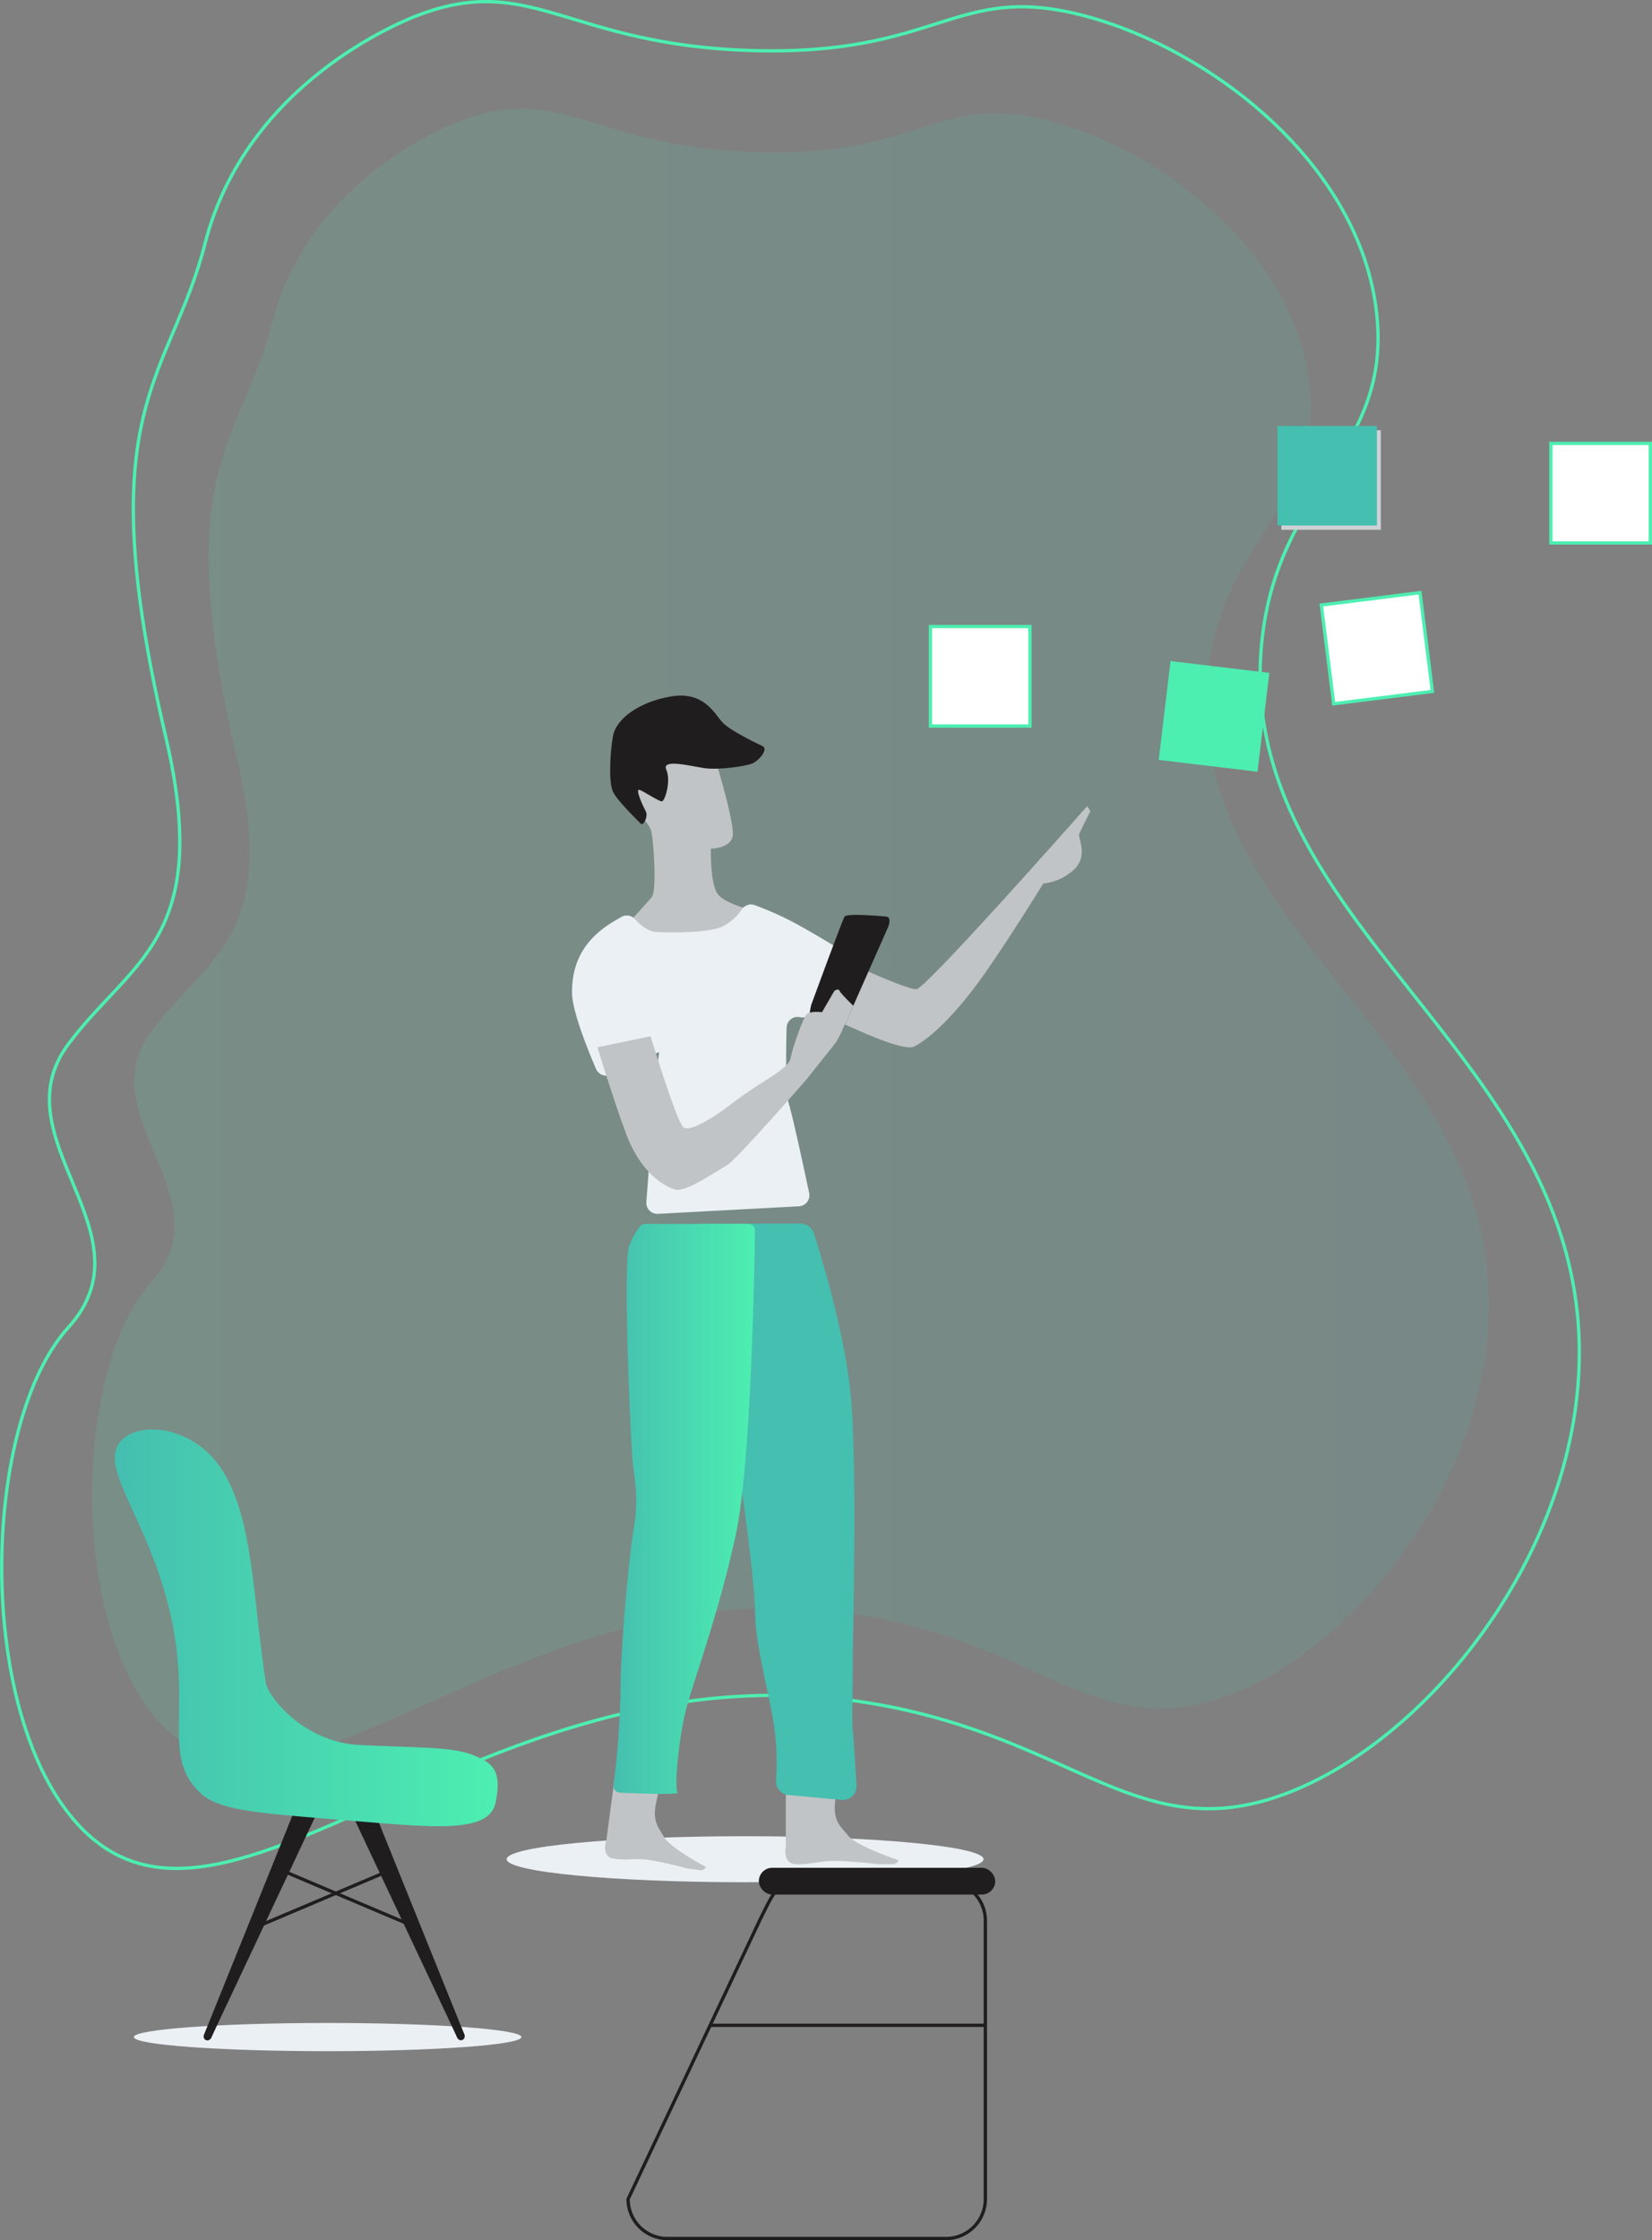 <svg id="Layer_1" data-name="Layer 1" xmlns="http://www.w3.org/2000/svg" xmlns:xlink="http://www.w3.org/1999/xlink" viewBox="0 0 502.63 681.42"><rect x="0" y="0" width="502.63" height="681.42" fill="#808080" stroke="none"/><defs><style>.cls-1,.cls-8{fill:none;}.cls-1,.cls-10{stroke:#4defb1;}.cls-1,.cls-10,.cls-8{stroke-miterlimit:10;}.cls-2{opacity:0.13;fill:url(#linear-gradient);}.cls-3{fill:#ebf0f5;}.cls-4{fill:#c1c4c6;}.cls-5{fill:#45bfb0;}.cls-6{fill:url(#linear-gradient-2);}.cls-7{fill:#201d1e;}.cls-8{stroke:#201d1e;}.cls-9{fill:url(#linear-gradient-3);}.cls-10{fill:#fff;}.cls-11{fill:#ced2d6;}.cls-12{fill:#4defb1;}</style><linearGradient id="linear-gradient" x1="171.62" y1="515.65" x2="596.57" y2="515.65" gradientUnits="userSpaceOnUse"><stop offset="0" stop-color="#4defb1"/><stop offset="1" stop-color="#45bfb0"/></linearGradient><linearGradient id="linear-gradient-2" x1="8151.01" y1="690.19" x2="8194.03" y2="690.19" gradientTransform="matrix(-1, 0, 0, 1, 8524.3, 0)" xlink:href="#linear-gradient"/><linearGradient id="linear-gradient-3" x1="223.03" y1="726.43" x2="339.53" y2="726.43" gradientTransform="matrix(-1, 0, 0, 1, 518.04, 0)" xlink:href="#linear-gradient"/></defs><title>person4</title><path class="cls-1" d="M271,235.8c-5,1.87-52.44,20.6-65,69.43-10.83,42.22-35.54,49.53-12,150.06,14.41,61.63-10.46,67.9-29.61,93.56-21.51,28.83,26.07,57.4,0,86.17S135.86,749.37,166,784.73c48.88,57.33,135.87-73.08,271.53-28.21,39.05,12.92,58.82,32.65,93.28,21.7,44.28-14.07,92.77-72.41,93.29-134.52.78-92.43-105.16-130.88-96.62-217,4.74-47.69,39.42-57.75,35-99.8-4.85-46.09-51.51-81.42-90-91.13s-43.15,12.5-99.95,10.85C316.31,245,305.57,222.8,271,235.8Z" transform="translate(-143.59 -231.24)"/><path class="cls-2" d="M283.93,267.9c-4.4,1.65-46.42,18.23-57.52,61.47-9.59,37.37-31.46,43.85-10.65,132.84,12.76,54.56-9.26,60.11-26.21,82.84-19.05,25.52,23.08,50.81,0,76.28S164.34,722.56,191,753.86c43.27,50.76,120.28-64.69,240.38-25C466,740.33,483.47,757.8,514,748.1c39.2-12.46,82.12-64.1,82.58-119.09.69-81.82-93.1-115.86-85.53-192.08,4.19-42.22,34.89-51.13,31-88.36-4.3-40.8-45.61-72.07-79.64-80.67s-38.2,11.07-88.48,9.61C324.09,276.06,314.58,256.39,283.93,267.9Z" transform="translate(-143.59 -231.24)"/><ellipse class="cls-3" cx="226.7" cy="565.54" rx="72.55" ry="7"/><path class="cls-4" d="M474.36,476.46s-48.85,55.33-51.92,55.68-27.67-11.28-27.67-11.28l-8.19,15S417,552,421.76,549.56s11.95-9.23,19.47-19.47S461,500,461,500a16.31,16.31,0,0,0,9.56-4.44c4.1-4.1,1-9.56,1.37-10.59s3.43-7,3.43-7Z" transform="translate(-143.59 -231.24)"/><path class="cls-4" d="M373.29,508.37s-8.38-1.93-11.06-4.83-2.36-14.15-2.36-14.15,6.65,0,6.7-4.5-4.34-19.3-4.34-19.3-4.29-13.83-13.94-11.26-9.65,3.22-11.58,5.79-4.18,9.65-2.25,13.83,6.75,7.08,7.4,10.62,1.6,17.68,0,19.61-8.14,8.95-8.14,8.95,5.24,9.71,15.85,7.78,20.67-.32,22.2-6.43Z" transform="translate(-143.59 -231.24)"/><path class="cls-4" d="M416.74,797s-12.3-4.1-15-7.29-4.55-4.56-4.1-10,.82-8.87.82-8.87H382.69v22s-1.21,5.25,3,5.45,7.07-1,11.91-1,13.11,1,13.11,1h5S417.56,797.3,416.74,797Z" transform="translate(-143.59 -231.24)"/><path class="cls-4" d="M358.14,799s-10.51-5.53-12.55-9-3.49-5.06-2.36-10.43,1.9-8.69,1.9-8.69L331,769l-2.89,21.8s-1.77,5.06,2,5.76,6.47-.15,10.82.42a116.24,116.24,0,0,1,11.65,2.59l4.52.6S358.84,799.41,358.14,799Z" transform="translate(-143.59 -231.24)"/><path class="cls-5" d="M399.57,778.73l-16.09-1.48a4.13,4.13,0,0,1-3.76-4.39,80.81,80.81,0,0,0-.4-15c-1.29-10.51-5.85-25-6-36.46s-5.44-47.29-6.1-50.57-15-47.62-15.54-50.9c-.37-2.25,1-9.12,2-13.24a4.14,4.14,0,0,1,4.05-3.23h29.51a4.15,4.15,0,0,1,3.95,2.87c2.67,8.31,10.19,33,11.53,52.68,1.64,24,.33,69.29.33,78.16s-.34,18.46,0,20.35c.21,1.29.78,10.84,1.12,16.8A4.15,4.15,0,0,1,399.57,778.73Z" transform="translate(-143.59 -231.24)"/><path class="cls-6" d="M373.29,605.49s-.73,68.8-5.79,92.33S355.19,740.91,352.65,750s-4,25.34-2.9,26.43c.87.87-12.28.35-17.58.1a2,2,0,0,1-1.89-2.22,270.52,270.52,0,0,0,2.1-28.66c0-13,2.53-40.55,4-49.24s.57-13.41-.18-19.54-3.13-61.33-1.2-66.47a20.44,20.44,0,0,1,3.4-6.18,2,2,0,0,1,1.51-.68h31.4a2,2,0,0,1,2,2Z" transform="translate(-143.59 -231.24)"/><path class="cls-3" d="M386.7,598.17l-42.93,2.3a3.36,3.36,0,0,1-3.53-3.61c.87-11.37,3.43-44.35,3.93-45.35s-9.43,4-14.65,6.57a3.36,3.36,0,0,1-4.58-1.68c-2.48-5.77-7.31-17.69-7.31-23.29,0-7.54,2.46-15.38,12.39-21.41l2.56-1.51a3.35,3.35,0,0,1,4.2.63c1.48,1.66,3.83,3.72,6.49,3.9,4.52.3,16.28.3,20.51-1.81a16.65,16.65,0,0,0,5.6-5.15,3.33,3.33,0,0,1,3.88-1.18,100.6,100.6,0,0,1,11,4.82c4.19,2.2,9.45,5.33,12.52,7.18a3.36,3.36,0,0,1,1.32,4.27l-7.28,15.92a3.36,3.36,0,0,1-3.8,1.88h0a3.35,3.35,0,0,0-4.1,3.18c-.18,6.74-.37,19.83.73,23.36s4.56,19.53,6.13,26.93A3.36,3.36,0,0,1,386.7,598.17Z" transform="translate(-143.59 -231.24)"/><path class="cls-7" d="M413.25,510.05s-11.94-1.16-12.69,0-10.15,26.84-10.15,26.84-1.49,6.12,0,6.87,9.55.75,9.55.75l13.89-31.38S415,510.21,413.25,510.05Z" transform="translate(-143.59 -231.24)"/><path class="cls-7" d="M375.61,458.2s-9.95-4.61-12.35-7.37-5.72-9.41-15.49-7.75-16.78,6.82-17.7,12.17-1.29,14,0,16.78,7.75,9,8.48,9.77,2.4-2.21,1.48-3.87-3.14-6.64-2-6.45,6.08,3.68,7,3.5,2.76-6.27,1.29-9.59,6.56-1.3,11.24-.55,12.72-.55,14.75-1.29S377.53,459.12,375.61,458.2Z" transform="translate(-143.59 -231.24)"/><path class="cls-4" d="M341.51,546.45s8.09,26.56,10.08,27.77,8.43-2.41,15.68-8.05,16.32-9.72,16.86-13,3.79-12,4.73-13.27,4.83-.77,4.83-.77l3.75-6.46s1.2-.95,1.62,0,4.15,4.5,4.15,4.5-4.15,9.81-5.51,11.45-8.46,10.64-8.46,10.64-21.57,24.84-24.57,26.48-12.29,8.19-15.56,7.37-10.65-5.18-15-16.92-8.74-26.39-8.74-26.39Z" transform="translate(-143.59 -231.24)"/><rect class="cls-7" x="230.88" y="568.15" width="71.92" height="8.14" rx="4.07" ry="4.07"/><path class="cls-8" d="M431.39,912.16h-84.7a12,12,0,0,1-12-12l40-84.7c4.18-8.39,5.4-12,12-12h44.7a12,12,0,0,1,12,12v84.7A12,12,0,0,1,431.39,912.16Z" transform="translate(-143.59 -231.24)"/><line class="cls-8" x1="216.06" y1="616.06" x2="299.8" y2="616.06"/><ellipse class="cls-3" cx="99.68" cy="619.64" rx="58.96" ry="4.29"/><rect class="cls-7" x="183.51" y="815.8" width="75.99" height="2.35" rx="1.18" ry="1.18" transform="translate(-759.26 460.65) rotate(-66.33)"/><polyline class="cls-7" points="62.05 618.98 89.27 551.49 96.43 551.49 64.21 619.93"/><rect class="cls-7" x="231.07" y="815.8" width="75.99" height="2.35" rx="1.18" ry="1.18" transform="translate(-514.76 1160.13) rotate(-113.67)"/><polyline class="cls-7" points="141.33 618.98 114.11 551.49 106.96 551.49 139.18 619.93"/><line class="cls-8" x1="118.11" y1="569.15" x2="79.24" y2="585.62"/><line class="cls-8" x1="86.24" y1="569.15" x2="125.11" y2="585.62"/><path class="cls-9" d="M294.42,779.43c-2,10.11-20.37,7.51-49.17,5.21-23.37-1.87-35.05-2.8-40.5-7.81-13.4-12.32-.67-27.66-11.57-63.06-7.25-23.55-19-36.67-13-44,3.07-3.74,10-4.52,15.62-2.9,25.71,7.4,23.38,43,28.69,76.39.59,3.71,11.09,17.92,28.58,18.78,18.92.92,28.28.47,34.89,3.24C292.94,767.41,296.46,769.26,294.42,779.43Z" transform="translate(-143.59 -231.24)"/><rect class="cls-10" x="283.1" y="190.58" width="30.27" height="30.27"/><rect class="cls-10" x="471.86" y="134.88" width="30.27" height="30.27"/><rect class="cls-10" x="547.39" y="413.25" width="30.27" height="30.27" transform="translate(-192.49 -157.97) rotate(-7.14)"/><rect class="cls-11" x="389.86" y="130.88" width="30.27" height="30.27"/><rect class="cls-12" x="497.8" y="434.05" width="30.27" height="30.27" transform="translate(-86.59 -289) rotate(6.82)"/><rect class="cls-5" x="388.66" y="129.58" width="30.27" height="30.27"/></svg>